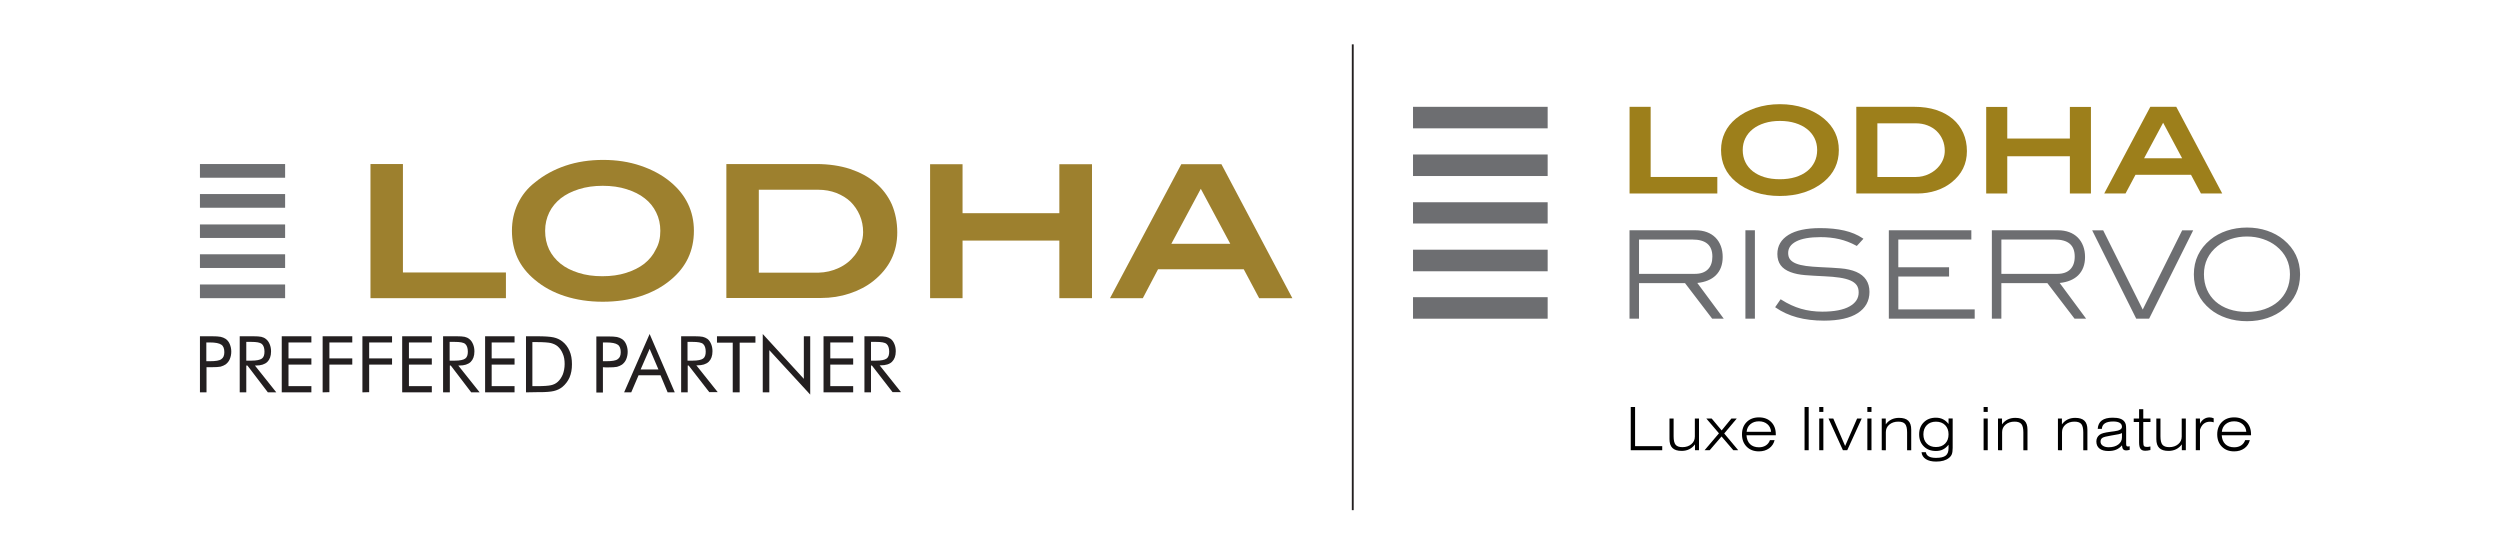 <?xml version="1.0" encoding="utf-8"?>
<!-- Generator: Adobe Illustrator 28.0.0, SVG Export Plug-In . SVG Version: 6.00 Build 0)  -->
<svg version="1.1" id="Layer_1" xmlns="http://www.w3.org/2000/svg" xmlns:xlink="http://www.w3.org/1999/xlink" x="0px" y="0px"
	 viewBox="0 0 1332.61 295.58" style="enable-background:new 0 0 1332.61 295.58;" xml:space="preserve">
<style type="text/css">
	.st0{fill:#9D7F1B;}
	.st1{fill-rule:evenodd;clip-rule:evenodd;fill:#6D6E71;}
	.st2{fill:#6D6E71;}
	.st3{fill-rule:evenodd;clip-rule:evenodd;fill:#9D802E;}
	.st4{fill-rule:evenodd;clip-rule:evenodd;fill:#6E6F72;}
	.st5{fill-rule:evenodd;clip-rule:evenodd;fill:#231F20;}
	.st6{fill:none;stroke:#231F20;stroke-miterlimit:10;}
</style>
<g>
	<g>
		<polygon class="st0" points="868.63,103.14 868.63,56.94 879.87,56.94 879.87,94.33 915.41,94.33 915.41,103.14 		"/>
		<path class="st0" d="M980.18,79.97c0,6.85-2.66,12.49-7.98,16.91c-2.94,2.42-6.39,4.29-10.37,5.62
			c-3.98,1.31-8.35,1.97-13.11,1.97c-4.72,0-9.09-0.66-13.08-1.97c-4-1.32-7.45-3.19-10.34-5.62c-2.64-2.17-4.62-4.68-5.94-7.53
			c-1.32-2.85-1.97-5.98-1.97-9.38c0-3.36,0.67-6.46,2.01-9.28c1.34-2.83,3.33-5.33,5.97-7.5c2.94-2.43,6.41-4.31,10.43-5.65
			c4.02-1.34,8.35-2.01,12.98-2.01c4.64,0,8.97,0.67,12.99,2.01c4.02,1.34,7.5,3.22,10.43,5.65
			C977.52,67.62,980.18,73.21,980.18,79.97 M968.63,79.97c0-2.3-0.47-4.39-1.4-6.29c-0.94-1.89-2.27-3.52-3.99-4.88
			c-1.72-1.36-3.81-2.43-6.25-3.19c-2.45-0.76-5.18-1.15-8.2-1.15c-3.02,0-5.75,0.38-8.2,1.15c-2.45,0.77-4.53,1.83-6.25,3.19
			c-1.72,1.36-3.06,2.99-3.99,4.88c-0.94,1.89-1.4,3.99-1.4,6.29c0,2.34,0.45,4.47,1.37,6.38c0.91,1.92,2.23,3.55,3.95,4.92
			c1.73,1.36,3.8,2.41,6.22,3.16c2.42,0.74,5.17,1.11,8.23,1.11c3.06,0,5.81-0.37,8.26-1.11c2.44-0.75,4.53-1.8,6.25-3.16
			c1.72-1.36,3.05-3,3.99-4.92C968.16,84.44,968.63,82.31,968.63,79.97"/>
		<path class="st0" d="M1032.12,58.63c3.45,1.12,6.38,2.72,8.8,4.79c2.43,2.06,4.29,4.55,5.58,7.47c1.3,2.91,1.95,6.13,1.95,9.66
			c0,6.81-2.75,12.38-8.23,16.72c-2.34,1.87-5.08,3.32-8.2,4.34c-3.13,1.02-6.46,1.53-9.99,1.53h-32.54v-46.2h31.01
			C1024.8,56.94,1028.67,57.5,1032.12,58.63 M1028.26,92.73c2.23-1.07,4.07-2.52,5.52-4.36c1.91-2.44,2.87-5.11,2.87-8.01
			c0-2.09-0.38-4.04-1.15-5.84c-0.77-1.79-1.83-3.34-3.19-4.65c-1.36-1.3-2.99-2.32-4.89-3.04c-1.89-0.73-3.97-1.09-6.22-1.09
			h-20.48v28.59h20.55C1023.7,94.33,1026.03,93.8,1028.26,92.73"/>
		<polygon class="st0" points="1103.33,103.14 1103.33,83.29 1069.96,83.29 1069.96,103.14 1058.73,103.14 1058.73,57 1069.96,57 
			1069.96,73.85 1103.33,73.85 1103.33,57 1114.56,57 1114.56,103.14 		"/>
		<path class="st0" d="M1173.2,103.14l-5.29-9.95h-29.61l-5.3,9.95h-11.36l24.57-46.2h13.84l24.5,46.2H1173.2z M1153.04,65.43
			l-10.15,18.95h20.29L1153.04,65.43z"/>
		<rect x="753.2" y="158.41" class="st1" width="71.77" height="11.47"/>
		<rect x="753.2" y="56.94" class="st1" width="71.77" height="11.47"/>
		<rect x="753.2" y="82.35" class="st1" width="71.77" height="11.48"/>
		<rect x="753.2" y="107.81" class="st1" width="71.77" height="11.33"/>
		<rect x="753.2" y="133.1" class="st1" width="71.77" height="11.5"/>
		<path class="st2" d="M989.46,144.93c-2.33-0.99-5.13-1.63-8.31-1.89c-3.11-0.25-6.75-0.47-10.8-0.64
			c-2.91-0.13-5.48-0.34-7.65-0.63c-2.14-0.29-3.95-0.73-5.38-1.31c-1.38-0.56-2.44-1.3-3.13-2.19c-0.68-0.87-1.02-2.01-1.02-3.39
			c0-2.65,1.39-4.66,4.25-6.17c2.92-1.53,7.31-2.31,13.03-2.31c3.52,0,6.87,0.36,9.95,1.07c3.07,0.71,6.12,1.88,9.04,3.47l0.31,0.17
			l3.54-3.84l-0.44-0.3c-2.76-1.86-6.05-3.23-9.79-4.09c-3.72-0.86-8.05-1.29-12.86-1.29c-7.33,0-13,1.22-16.86,3.61
			c-3.93,2.44-5.93,5.86-5.93,10.18c0,2.39,0.59,4.4,1.75,5.98c1.15,1.58,2.94,2.82,5.31,3.7c2.16,0.82,4.76,1.35,7.72,1.59
			c2.93,0.23,6.37,0.44,10.23,0.61c3.12,0.13,5.88,0.38,8.22,0.73c2.31,0.35,4.25,0.87,5.76,1.53c1.47,0.65,2.57,1.48,3.29,2.49
			c0.71,1,1.06,2.3,1.06,3.85c0,3.17-1.58,5.61-4.84,7.45c-3.3,1.87-8.19,2.81-14.55,2.81c-4.02,0-7.86-0.52-11.39-1.55
			c-3.53-1.03-7.05-2.65-10.44-4.83l-0.37-0.24l-2.93,4.24l0.37,0.26c3.26,2.27,7.08,4.01,11.34,5.17
			c4.25,1.15,9.07,1.74,14.32,1.74c7.84,0,13.89-1.34,17.98-4c4.16-2.69,6.27-6.5,6.27-11.32
			C996.5,150.56,994.13,146.96,989.46,144.93 M930.38,169.86h5.06v-47.11h-5.06V169.86z M914.56,146.8c2.46-2.4,3.71-5.7,3.71-9.8
			c0-2.13-0.33-4.09-0.99-5.84c-0.66-1.76-1.62-3.28-2.88-4.54c-1.25-1.25-2.79-2.22-4.57-2.88c-1.76-0.65-3.76-0.99-5.93-0.99
			h-35.3v47.11h5.06v-18.95h24.52l14.48,18.95h6.17l-14.09-19.03C908.96,150.4,912.25,149.04,914.56,146.8 M873.67,145.98v-18.3
			h28.39c7.21,0,10.71,2.98,10.71,9.11c0,2.93-0.8,5.21-2.39,6.79c-1.58,1.58-3.87,2.39-6.8,2.39L873.67,145.98L873.67,145.98z
			 M1107.71,146.8c2.46-2.4,3.71-5.7,3.71-9.8c0-2.13-0.33-4.09-0.99-5.84c-0.66-1.76-1.63-3.28-2.88-4.54
			c-1.25-1.25-2.79-2.22-4.57-2.88c-1.76-0.65-3.76-0.99-5.93-0.99h-35.3v47.11h5.06v-18.95h24.52l14.49,18.95h6.17l-14.09-19.03
			C1102.11,150.4,1105.41,149.04,1107.71,146.8 M1066.82,145.98v-18.3h28.39c7.21,0,10.71,2.98,10.71,9.11
			c0,2.93-0.81,5.21-2.39,6.79c-1.58,1.58-3.87,2.39-6.79,2.39L1066.82,145.98L1066.82,145.98z M1217.25,127.77
			c-2.5-2.07-5.46-3.68-8.79-4.8c-3.33-1.12-6.93-1.68-10.7-1.68c-3.82,0-7.44,0.57-10.77,1.68c-3.34,1.12-6.3,2.73-8.79,4.8
			c-5.82,4.79-8.78,11.01-8.78,18.48c0,7.55,2.94,13.79,8.71,18.54c2.46,2.03,5.39,3.62,8.73,4.74c3.33,1.12,7,1.68,10.9,1.68
			c3.9,0,7.55-0.57,10.87-1.68c3.31-1.12,6.24-2.71,8.69-4.74c5.78-4.75,8.72-10.99,8.72-18.54
			C1226.03,138.78,1223.07,132.56,1217.25,127.77 M1219,154.41c-1.09,2.45-2.66,4.58-4.64,6.31c-1.98,1.74-4.42,3.11-7.22,4.08
			c-2.81,0.98-5.99,1.47-9.45,1.47c-3.47,0-6.65-0.48-9.46-1.44c-2.8-0.95-5.23-2.33-7.22-4.09c-1.98-1.75-3.53-3.88-4.6-6.34
			c-1.07-2.46-1.62-5.21-1.62-8.2c0-6.15,2.45-11.22,7.29-15.06c2-1.57,4.36-2.83,7.04-3.72c2.68-0.89,5.57-1.35,8.57-1.35
			c3,0,5.88,0.45,8.56,1.35c2.68,0.89,5.05,2.14,7.04,3.72c4.88,3.88,7.35,8.95,7.35,15.06
			C1220.65,149.19,1220.09,151.95,1219,154.41 M1142.17,165.01l-21.09-42.25h-5.87l23.37,46.86l0.12,0.25h6.88l23.49-47.11h-5.87
			L1142.17,165.01z M1011.88,147.4h27.06v-4.93h-27.06v-14.78h38.93v-4.93h-43.98v47.11h45.77v-4.93h-40.71L1011.88,147.4
			L1011.88,147.4z"/>
		<polygon points="869.26,239.99 869.26,216.95 871.57,216.95 871.57,237.82 886.04,237.82 886.04,239.99 		"/>
		<path d="M905.64,223.09v16.9h-2.14v-3.13c-1.67,2.29-4.08,3.49-7.09,3.49c-4.44,0-6.5-2.01-6.5-6.32v-10.93h2.2v9.5
			c0,2.14,0.36,3.63,1.06,4.47c0.7,0.85,1.91,1.28,3.63,1.28c1.93,0,3.52-0.53,4.76-1.59c1.25-1.04,1.87-2.4,1.87-4.04v-9.62
			L905.64,223.09L905.64,223.09z"/>
		<polygon points="911.33,239.99 908.61,239.99 916.28,230.98 909.53,223.08 912.39,223.08 917.71,229.43 922.92,223.08 
			925.78,223.08 919.08,231.06 926.55,239.99 923.93,239.99 917.65,232.65 		"/>
		<path d="M945.94,234.6c-0.45,1.84-1.42,3.3-2.91,4.38c-1.51,1.08-3.32,1.62-5.44,1.62c-2.71,0-4.89-0.83-6.54-2.5
			c-1.67-1.67-2.49-3.85-2.49-6.57c0-2.69,0.82-4.89,2.49-6.56c1.67-1.67,3.85-2.49,6.54-2.49c2.71,0,4.89,0.82,6.53,2.46
			c1.64,1.64,2.46,3.83,2.46,6.56v0.51h-15.62c0.25,4.1,2.65,6.42,6.64,6.42c2.88,0,5.03-1.4,5.86-3.83L945.94,234.6L945.94,234.6z
			 M944.06,230.16c-0.13-1.68-0.78-3.04-1.96-4.05c-1.18-1.01-2.68-1.53-4.5-1.53c-1.85,0-3.36,0.51-4.56,1.53
			c-1.2,1.01-1.87,2.37-2.01,4.05H944.06z"/>
		<rect x="961.91" y="216.95" width="2.2" height="23.04"/>
		<path d="M969.73,216.95h2.2v2.62h-2.2V216.95z M969.73,223.09h2.2v16.9h-2.2V223.09z"/>
		<polygon points="982.36,239.99 974.67,223.08 977.22,223.08 983.54,237.73 989.92,223.08 992.38,223.08 984.65,239.99 		"/>
		<path d="M995.38,216.95h2.2v2.62h-2.2V216.95z M995.38,223.09h2.2v16.9h-2.2V223.09z"/>
		<path d="M1003.05,239.99v-16.9h2.14v3.12c1.63-2.29,4.06-3.47,7.07-3.47c4.47,0,6.51,1.98,6.51,6.32v10.94h-2.2v-9.5
			c0-2.15-0.36-3.65-1.06-4.49c-0.7-0.84-1.91-1.26-3.63-1.26c-1.93,0-3.52,0.53-4.77,1.57c-1.25,1.05-1.87,2.4-1.87,4.05v9.63
			L1003.05,239.99L1003.05,239.99z"/>
		<path d="M1040.86,238.71c0,1.49-0.16,2.63-0.45,3.39c-0.3,0.77-0.81,1.42-1.53,1.99c-1.62,1.31-3.88,1.95-6.85,1.95
			c-2.29,0-4.13-0.44-5.48-1.32c-1.37-0.89-2.13-2.1-2.28-3.67h2.29c0.33,2.01,2.14,3.02,5.39,3.02c2.41,0,4.13-0.39,5.17-1.19
			c1.03-0.79,1.54-2.1,1.54-3.96v-1.87c-1.82,2.3-3.88,3.35-6.74,3.35c-2.67,0-4.82-0.83-6.45-2.46c-1.65-1.64-2.48-3.77-2.48-6.42
			c0-2.65,0.83-4.78,2.48-6.42c1.63-1.63,3.78-2.45,6.45-2.45c2.8,0,4.98,1.09,6.74,3.35v-2.93h2.2L1040.86,238.71L1040.86,238.71z
			 M1036.84,226.61c-1.22-1.23-2.85-1.84-4.89-1.84c-2.03,0-3.65,0.61-4.86,1.84c-1.23,1.23-1.84,2.88-1.84,4.92
			c0,2.06,0.61,3.69,1.84,4.92c1.22,1.23,2.84,1.84,4.86,1.84c2.04,0,3.68-0.61,4.89-1.84c1.22-1.22,1.82-2.85,1.82-4.92
			C1038.66,229.47,1038.06,227.84,1036.84,226.61"/>
		<path d="M1057.35,216.95h2.2v2.62h-2.2V216.95z M1057.35,223.09h2.2v16.9h-2.2V223.09z"/>
		<path d="M1065.02,239.99v-16.9h2.14v3.12c1.63-2.29,4.06-3.47,7.07-3.47c4.47,0,6.51,1.98,6.51,6.32v10.94h-2.2v-9.5
			c0-2.15-0.36-3.65-1.06-4.49c-0.7-0.84-1.91-1.26-3.63-1.26c-1.93,0-3.52,0.53-4.76,1.57c-1.25,1.05-1.87,2.4-1.87,4.05v9.63
			L1065.02,239.99L1065.02,239.99z"/>
		<path d="M1096.97,239.99v-16.9h2.13v3.12c1.63-2.29,4.07-3.47,7.07-3.47c4.47,0,6.51,1.98,6.51,6.32v10.94h-2.2v-9.5
			c0-2.15-0.36-3.65-1.06-4.49c-0.7-0.84-1.92-1.26-3.63-1.26c-1.93,0-3.52,0.53-4.77,1.57c-1.24,1.05-1.87,2.4-1.87,4.05v9.63
			L1096.97,239.99L1096.97,239.99z"/>
		<path d="M1135.23,239.77c-0.68,0.2-1.29,0.31-1.85,0.31c-1.5,0-2.1-0.71-2.28-2.68c-1.85,2.1-4,3.01-7.25,3.01
			c-4.1,0-6.4-1.84-6.4-5.08c0-1.49,0.59-2.71,1.78-3.6c0.46-0.34,1.1-0.63,1.9-0.86c0.8-0.24,2.17-0.48,4.1-0.75
			c0.42-0.05,1.01-0.13,1.74-0.22c2.76-0.33,4.13-1.13,4.13-2.4c0-1.85-1.62-2.83-4.69-2.83c-3.86,0-5.86,1.3-6.03,3.92h-2.2
			c0.25-3.97,2.9-5.94,7.94-5.94c3.22,0,5.11,0.61,6.25,2.04c0.34,0.43,0.59,0.94,0.75,1.5c0.14,0.58,0.21,1.45,0.21,2.62v0.93v6.56
			c0,0.75,0.06,1.21,0.2,1.4c0.14,0.2,0.37,0.3,0.72,0.3c0.31,0,0.64-0.05,0.95-0.16L1135.23,239.77z M1131.1,230.83
			c-0.4,0.24-1.01,0.44-1.82,0.63c-0.83,0.2-2.15,0.43-4,0.71c-2.45,0.39-3.99,0.8-4.63,1.23c-0.64,0.45-0.97,1.1-0.97,1.99
			c0,0.92,0.39,1.63,1.18,2.18c0.8,0.55,1.85,0.83,3.19,0.83c2.09,0,3.78-0.48,5.09-1.46c1.3-0.98,1.95-2.24,1.95-3.8v-0.26
			L1131.1,230.83L1131.1,230.83z"/>
		<path d="M1142.46,235.49c0,1.26,0.14,2.02,0.42,2.3c0.28,0.3,0.81,0.44,1.59,0.44c0.5,0,1.05-0.06,1.79-0.25v1.91
			c-1.04,0.25-1.93,0.38-2.74,0.38c-1.19,0-2.03-0.34-2.52-1.01c-0.51-0.67-0.77-1.82-0.77-3.47v-10.86h-2.86v-1.84h2.86v-4.95h2.23
			v4.95h3.83v1.84h-3.83L1142.46,235.49L1142.46,235.49z"/>
		<path d="M1165.14,223.09v16.9h-2.13v-3.13c-1.67,2.29-4.08,3.49-7.09,3.49c-4.44,0-6.5-2.01-6.5-6.32v-10.93h2.2v9.5
			c0,2.14,0.36,3.63,1.06,4.47c0.71,0.85,1.92,1.28,3.63,1.28c1.93,0,3.52-0.53,4.77-1.59c1.25-1.04,1.87-2.4,1.87-4.04v-9.62
			L1165.14,223.09L1165.14,223.09z"/>
		<path d="M1172.68,239.99h-2.23v-16.9h2.23v2.81c0.98-2.13,2.88-3.41,5.08-3.41c0.73,0,1.46,0.16,2.23,0.47v2.15
			c-0.75-0.23-1.37-0.32-1.98-0.32c-2.63,0-4.4,1.42-5.33,4.28V239.99z"/>
		<path d="M1199.26,234.6c-0.45,1.84-1.42,3.3-2.91,4.38c-1.51,1.08-3.32,1.62-5.44,1.62c-2.71,0-4.89-0.83-6.54-2.5
			c-1.67-1.67-2.49-3.85-2.49-6.57c0-2.69,0.83-4.89,2.49-6.56c1.67-1.67,3.85-2.49,6.54-2.49c2.71,0,4.89,0.82,6.53,2.46
			c1.64,1.64,2.46,3.83,2.46,6.56v0.51h-15.62c0.25,4.1,2.65,6.42,6.64,6.42c2.89,0,5.03-1.4,5.86-3.83L1199.26,234.6L1199.26,234.6
			z M1197.37,230.16c-0.13-1.68-0.78-3.04-1.96-4.05c-1.18-1.01-2.68-1.53-4.5-1.53c-1.85,0-3.37,0.51-4.56,1.53
			c-1.2,1.01-1.87,2.37-2.01,4.05H1197.37z"/>
	</g>
	<g>
		<g>
			<polygon class="st3" points="197.48,158.94 197.48,87.44 214.78,87.44 214.78,145.24 269.68,145.24 269.68,158.94 			"/>
			<path class="st3" d="M369.88,123.04c0,10.6-4.1,19.3-12.3,26.1c-4.5,3.8-9.9,6.7-16,8.7s-12.9,3-20.3,3c-7.3,0-14-1-20.2-3
				c-6.2-2-11.5-4.9-16-8.7c-4.1-3.4-7.2-7.3-9.2-11.6c-2-4.4-3-9.3-3-14.5c0-5.2,1-9.9,3.1-14.4c2.1-4.4,5.1-8.3,9.3-11.5
				c4.5-3.7,9.9-6.7,16.1-8.8c6.2-2.1,12.9-3.1,20.1-3.1s13.8,1,20,3.1c6.2,2.1,11.6,5,16.1,8.8
				C365.68,103.94,369.88,112.64,369.88,123.04 M351.98,123.04L351.98,123.04c0-3.5-0.7-6.8-2.2-9.8c-1.4-2.9-3.5-5.5-6.1-7.5
				c-2.6-2.1-5.9-3.7-9.7-4.9c-3.7-1.2-8-1.8-12.7-1.8c-4.7,0-8.9,0.6-12.7,1.8c-3.8,1.2-7,2.8-9.7,4.9c-2.6,2.1-4.7,4.6-6.1,7.5
				c-1.4,2.9-2.2,6.1-2.2,9.8s0.7,6.9,2.1,9.9c1.4,2.9,3.5,5.5,6.1,7.6s5.8,3.7,9.6,4.9c3.7,1.2,8,1.8,12.7,1.8
				c4.7,0,9-0.6,12.7-1.8c3.8-1.2,7-2.8,9.7-4.9c2.6-2.1,4.7-4.6,6.1-7.6C351.28,130.04,351.98,126.74,351.98,123.04"/>
			<path class="st3" d="M453.08,90.04c5.3,1.8,9.9,4.2,13.6,7.4c3.8,3.2,6.7,7.1,8.7,11.5c1.9,4.5,2.9,9.5,2.9,14.9
				c0,10.5-4.2,19.1-12.7,25.9c-3.6,2.9-7.9,5.1-12.7,6.7c-4.8,1.6-9.9,2.4-15.4,2.4h-50.3v-71.4h48
				C441.78,87.44,447.78,88.34,453.08,90.04 M447.08,142.84L447.08,142.84c3.5-1.6,6.3-3.9,8.5-6.7c2.9-3.7,4.5-7.9,4.5-12.4
				c0-3.2-0.6-6.2-1.8-9c-1.2-2.8-2.9-5.2-4.9-7.2c-2.1-2-4.6-3.5-7.6-4.7c-2.9-1.1-6.1-1.7-9.6-1.7h-31.7v44.2h31.8
				C440.08,145.24,443.68,144.44,447.08,142.84"/>
			<polygon class="st3" points="564.68,158.94 564.68,128.24 513.08,128.24 513.08,158.94 495.78,158.94 495.78,87.54 513.08,87.54 
				513.08,113.64 564.68,113.64 564.68,87.54 582.08,87.54 582.08,158.94 			"/>
			<path class="st3" d="M671.18,158.94l-8.2-15.4h-45.7l-8.1,15.4h-17.5l38-71.4h21.4l37.8,71.4H671.18z M640.08,100.64
				L640.08,100.64l-15.7,29.3h31.4L640.08,100.64z"/>
			<rect x="106.58" y="151.64" class="st4" width="45.4" height="7.3"/>
			<rect x="106.58" y="87.44" class="st4" width="45.4" height="7.3"/>
			<rect x="106.58" y="103.44" class="st4" width="45.4" height="7.3"/>
			<rect x="106.58" y="119.64" class="st4" width="45.4" height="7.2"/>
			<rect x="106.58" y="135.54" class="st4" width="45.4" height="7.3"/>
		</g>
		<g>
			<path class="st5" d="M110.08,195.74v13.4h-3.5v-29.9h6.2c2.2,0,3.8,0.1,4.8,0.3s1.9,0.6,2.7,1.1c1,0.7,1.7,1.6,2.2,2.8
				s0.8,2.5,0.8,4s-0.3,2.8-0.8,4s-1.3,2.1-2.2,2.8c-0.7,0.5-1.7,0.9-2.7,1.2c-1,0.2-2.7,0.3-4.9,0.3h-0.9L110.08,195.74
				L110.08,195.74z M110.08,192.54h1.8c3,0,5.1-0.3,6.1-1.1c1.1-0.7,1.6-2,1.6-3.7c0-1.9-0.5-3.3-1.6-4c-1.1-0.8-3.2-1.2-6.1-1.2
				h-1.9v10H110.08z M127.78,209.14v-29.9h7.1c2,0,3.5,0.1,4.4,0.3c0.9,0.2,1.8,0.6,2.5,1.2c0.9,0.7,1.5,1.6,2,2.8s0.7,2.5,0.7,3.8
				c0,2.5-0.7,4.3-2,5.6c-1.4,1.3-3.4,1.9-6,1.9h-0.6l11.4,14.3h-4.5l-10.9-14.3h-0.6v14.3H127.78L127.78,209.14z M131.28,182.24v10
				h2.7c2.8,0,4.6-0.4,5.6-1.1s1.4-2,1.4-3.7c0-1.9-0.5-3.3-1.4-4.1c-1-0.8-2.8-1.1-5.6-1.1L131.28,182.24L131.28,182.24z
				 M150.18,209.14v-29.9h15.8v3.3h-12.2v8.5h12.2v3.3h-12.2v11.5h12.2v3.3L150.18,209.14L150.18,209.14z M171.98,209.14v-29.9h15.8
				v3.3h-12.2v8.5h12.2v3.3h-12.2v14.7L171.98,209.14L171.98,209.14z M193.18,209.14v-29.9h15.8v3.3h-12.2v8.5h12.2v3.3h-12.2v14.7
				L193.18,209.14L193.18,209.14z M214.38,209.14v-29.9h15.8v3.3h-12.2v8.5h12.2v3.3h-12.2v11.5h12.2v3.3L214.38,209.14
				L214.38,209.14z M236.18,209.14v-29.9h7.1c2,0,3.5,0.1,4.4,0.3s1.8,0.6,2.5,1.2c0.9,0.7,1.5,1.6,2,2.8s0.7,2.5,0.7,3.8
				c0,2.5-0.7,4.3-2,5.6c-1.4,1.3-3.4,1.9-6,1.9h-0.6l11.4,14.3h-4.5l-10.9-14.3h-0.5v14.3H236.18L236.18,209.14z M239.68,182.24v10
				h2.7c2.8,0,4.6-0.4,5.6-1.1c1-0.7,1.4-2,1.4-3.7c0-1.9-0.5-3.3-1.4-4.1s-2.8-1.1-5.6-1.1L239.68,182.24L239.68,182.24z
				 M258.58,209.14v-29.9h15.7v3.3h-12.2v8.5h12.2v3.3h-12.2v11.5h12.2v3.3L258.58,209.14L258.58,209.14z M283.88,205.84h2.2
				c3.7,0,6.2-0.2,7.6-0.5c1.4-0.3,2.6-0.9,3.5-1.7c1.2-1,2.1-2.4,2.8-4c0.6-1.6,1-3.5,1-5.6s-0.3-4-1-5.5c-0.6-1.5-1.5-2.9-2.8-4
				c-1-0.8-2.1-1.3-3.6-1.7c-1.4-0.3-4-0.5-7.6-0.5h-2.2v23.5H283.88z M280.38,209.14v-29.9h5.7c4.3,0,7.2,0.2,9,0.6
				c1.8,0.4,3.3,1.1,4.6,2.1c1.7,1.3,3,3,3.9,5.1c0.9,2,1.3,4.4,1.3,7.1c0,2.7-0.4,5-1.3,7.1c-0.9,2-2.2,3.7-3.9,5.1
				c-1.3,1-2.8,1.7-4.5,2.1c-1.7,0.4-4.3,0.6-7.8,0.6h-1.3L280.38,209.14L280.38,209.14z"/>
			<path class="st5" d="M321.38,195.74v13.5h-3.5v-29.9h6.2c2.2,0,3.8,0.1,4.8,0.3s1.9,0.6,2.7,1.1c1,0.7,1.7,1.6,2.2,2.8
				s0.8,2.5,0.8,4c0,1.4-0.3,2.8-0.8,4s-1.3,2.1-2.2,2.8c-0.7,0.5-1.7,0.9-2.7,1.2c-1,0.2-2.6,0.3-4.9,0.3h-1L321.38,195.74
				L321.38,195.74z M321.38,192.54h1.8c3,0,5.1-0.3,6.1-1.1c1.1-0.7,1.6-2,1.6-3.7c0-1.9-0.5-3.3-1.6-4c-1.1-0.8-3.2-1.2-6.1-1.2
				h-1.8V192.54L321.38,192.54z M346.28,185.94l-4.8,11h9.5L346.28,185.94z M346.28,178.04l-13.6,31.1h3.8l3.9-9.1h11.7l3.8,9.1h3.8
				L346.28,178.04z M363.08,209.14v-29.9h7.1c2,0,3.5,0.1,4.4,0.3s1.8,0.6,2.5,1.1c0.9,0.7,1.5,1.6,2,2.8s0.7,2.5,0.7,3.8
				c0,2.5-0.7,4.3-2,5.6c-1.4,1.3-3.4,1.9-6,1.9h-0.6l11.4,14.3h-4.5l-11-14.2h-0.5v14.3L363.08,209.14L363.08,209.14z
				 M366.48,182.24v10h2.7c2.8,0,4.6-0.4,5.6-1.1s1.4-2,1.4-3.7c0-1.9-0.5-3.3-1.4-4.1s-2.8-1.1-5.6-1.1L366.48,182.24
				L366.48,182.24z M390.68,209.14h3.6v-26.5h8.4v-3.4h-20.5v3.4h8.4v26.5H390.68z M406.58,209.14v-31.1l21.9,23.9v-22.7h3.4v31.1
				l-21.8-23.7v22.5H406.58z M438.98,209.14v-29.9h15.8v3.3h-12.2v8.5h12.2v3.3h-12.2v11.5h12.2v3.3L438.98,209.14L438.98,209.14z
				 M460.78,209.14v-29.9h7.1c2,0,3.5,0.1,4.4,0.3s1.8,0.6,2.5,1.1c0.9,0.7,1.5,1.6,2,2.8s0.7,2.5,0.7,3.8c0,2.5-0.7,4.3-2,5.6
				s-3.4,1.9-6,1.9h-0.6l11.4,14.3h-4.5l-11-14.2h-0.5v14.3L460.78,209.14L460.78,209.14z M464.28,182.24v10h2.7
				c2.8,0,4.6-0.4,5.6-1.1c1-0.7,1.4-2,1.4-3.7c0-1.9-0.5-3.3-1.4-4.1s-2.8-1.1-5.6-1.1L464.28,182.24L464.28,182.24z"/>
		</g>
	</g>
	<line class="st6" x1="721.08" y1="23.64" x2="721.08" y2="271.94"/>
</g>
</svg>
